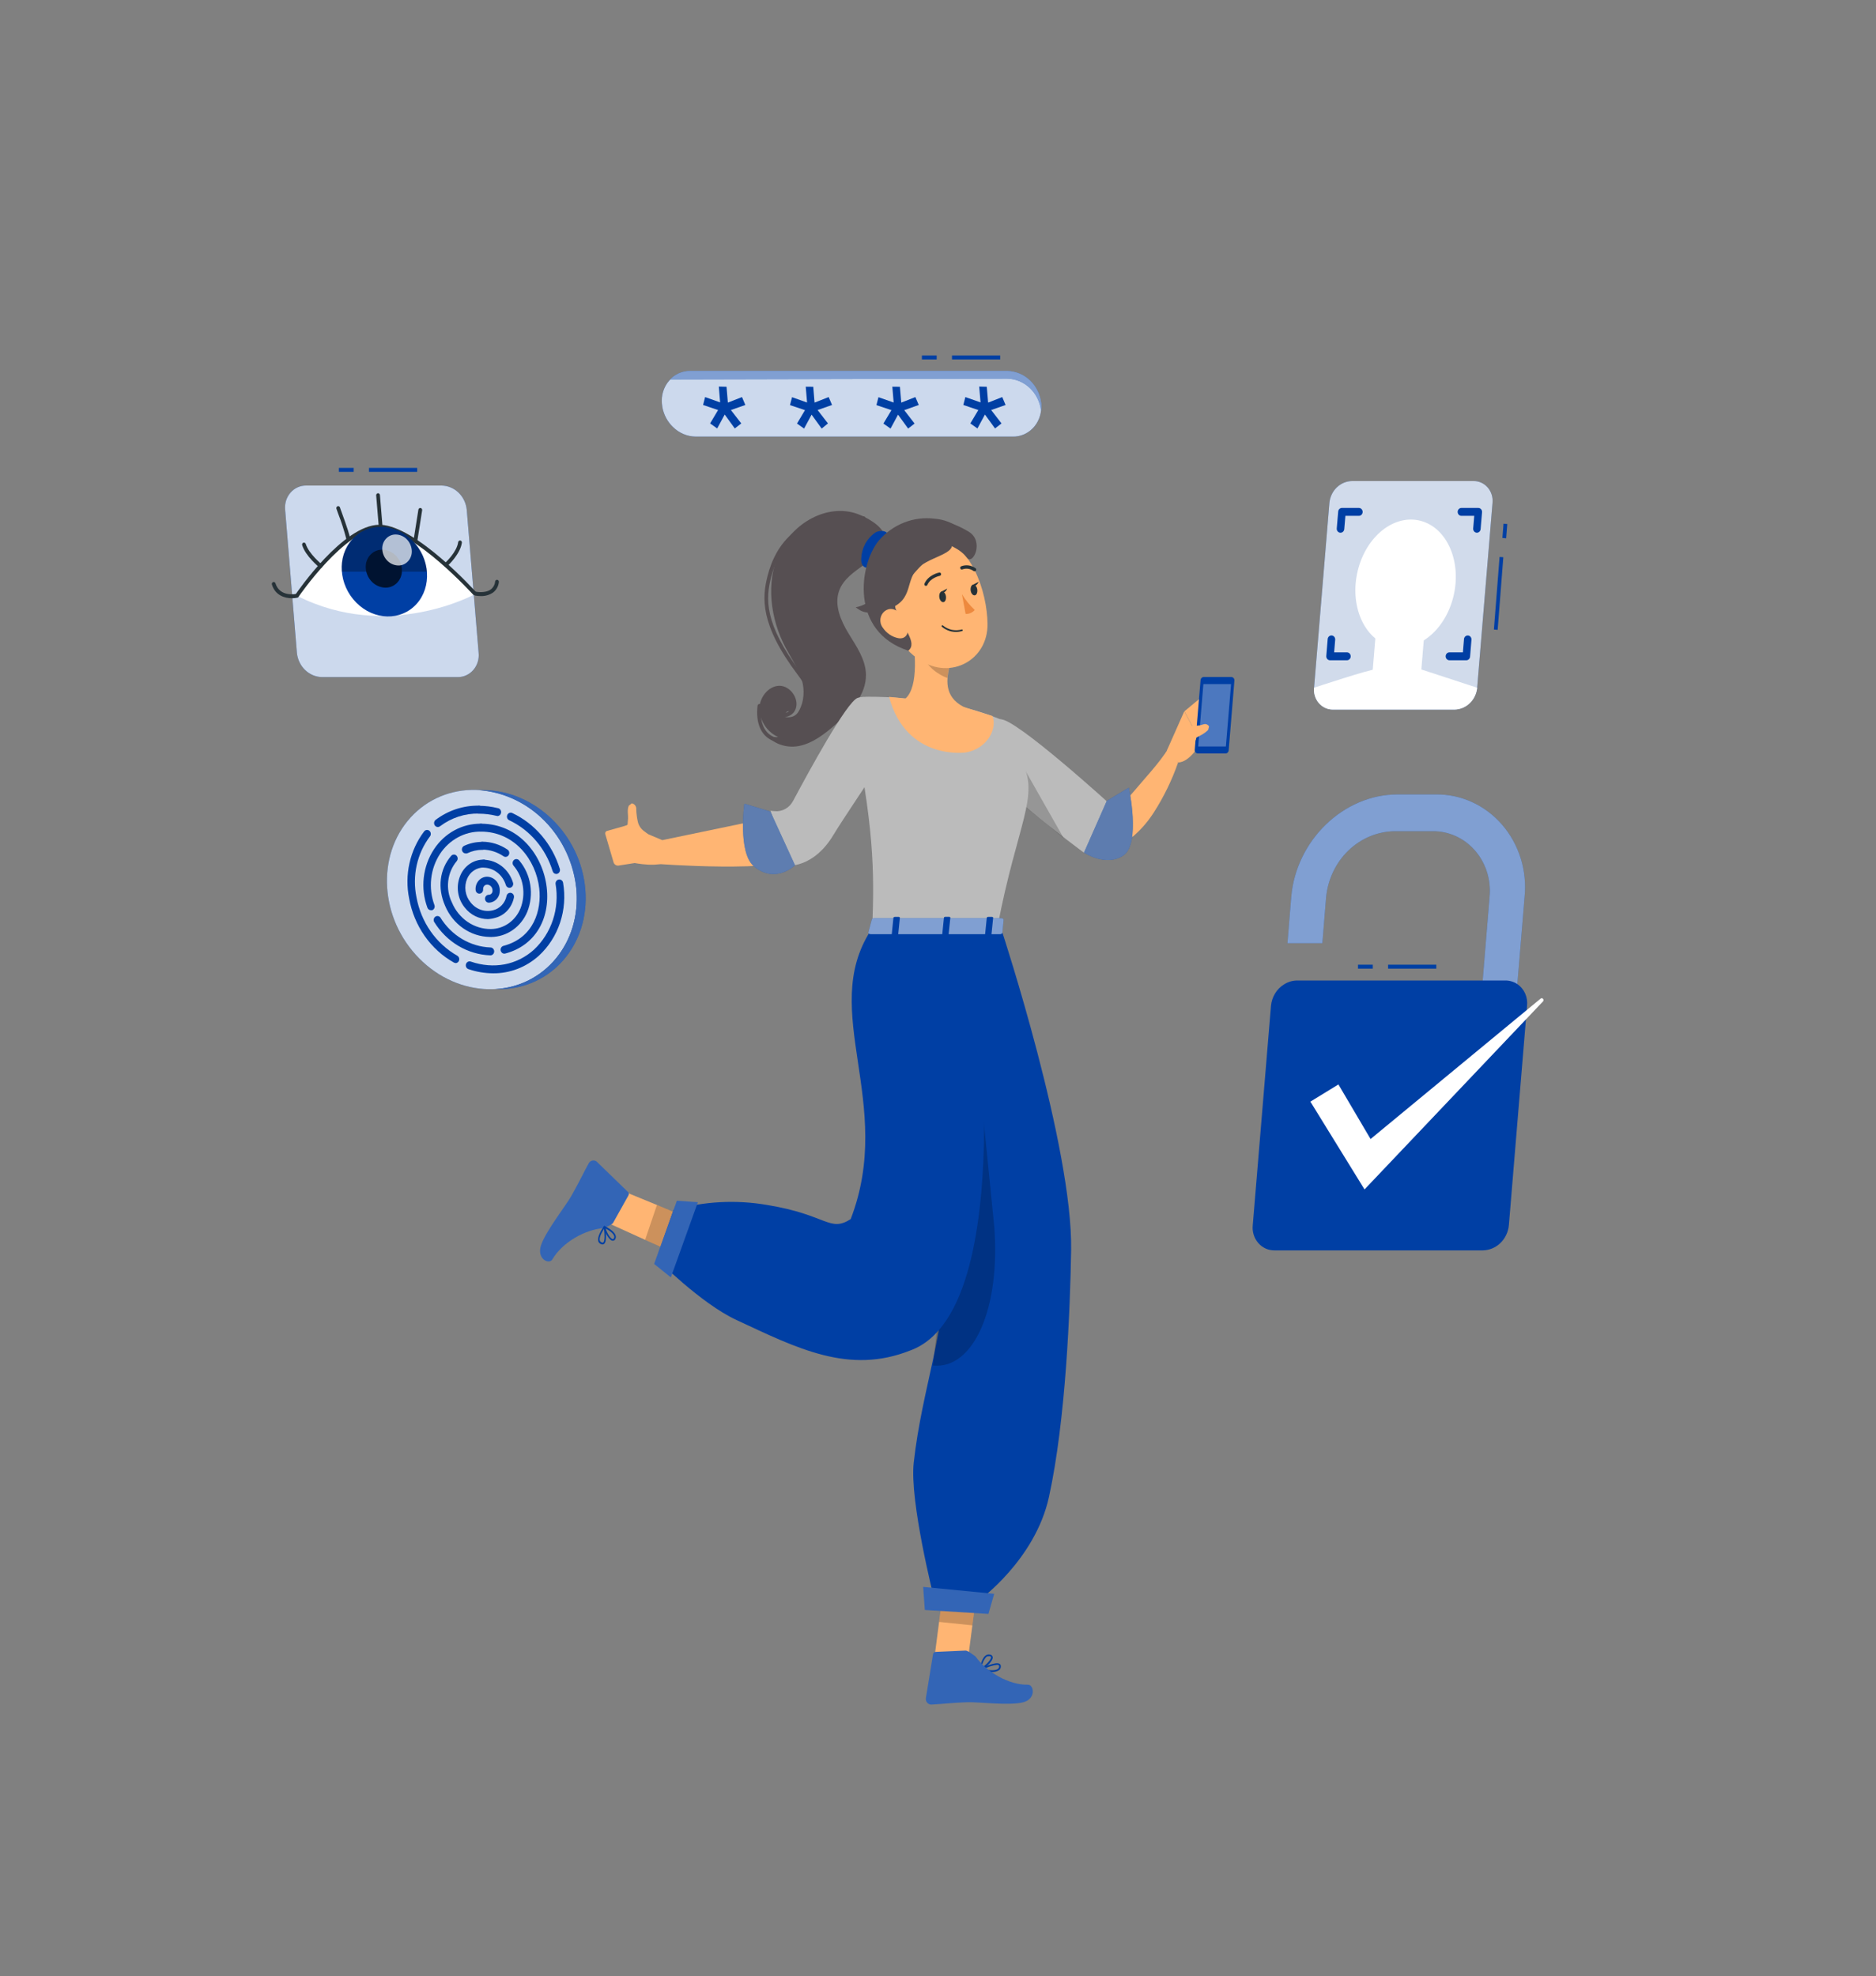 <svg width="300" height="316" viewBox="0 0 300 316" fill="none" xmlns="http://www.w3.org/2000/svg">
    <rect x="0" y="0" width="300" height="316" fill="#808080" stroke="none"/>
    <path d="M88.482 153.75C94.014 147.664 93.387 137.576 87.082 131.218C80.777 124.86 71.181 124.641 65.65 130.727C60.118 136.814 60.745 146.902 67.05 153.26C73.355 159.617 82.951 159.837 88.482 153.75Z" fill="#003FA4"/>
    <g opacity="0.8">
        <path d="M88.482 153.75C94.014 147.664 93.387 137.576 87.082 131.218C80.777 124.86 71.181 124.641 65.65 130.727C60.118 136.814 60.745 146.902 67.05 153.26C73.355 159.617 82.951 159.837 88.482 153.75Z" fill="white"/>
    </g>
    <path d="M70.014 132.24C69.888 132.24 69.765 132.198 69.663 132.12C69.561 132.043 69.485 131.933 69.445 131.808C69.405 131.682 69.404 131.546 69.441 131.419C69.479 131.293 69.553 131.182 69.654 131.102C71.674 129.575 74.11 128.777 76.596 128.827C76.755 128.827 76.908 128.894 77.02 129.012C77.133 129.131 77.196 129.291 77.196 129.459C77.196 129.627 77.133 129.787 77.02 129.906C76.908 130.024 76.755 130.091 76.596 130.091C74.369 130.039 72.186 130.749 70.374 132.113C70.27 132.195 70.144 132.24 70.014 132.24Z" fill="#003FA4"/>
    <path d="M72.852 153.98C72.754 153.98 72.657 153.954 72.57 153.905C70.731 152.869 69.136 151.413 67.9 149.644C66.665 147.874 65.821 145.836 65.43 143.679C65.049 141.813 65.067 139.88 65.482 138.022C65.897 136.164 66.699 134.426 67.83 132.935C67.932 132.806 68.078 132.725 68.237 132.709C68.396 132.694 68.554 132.745 68.676 132.853C68.799 132.96 68.876 133.114 68.89 133.281C68.905 133.448 68.856 133.615 68.754 133.744C67.732 135.094 67.009 136.667 66.636 138.348C66.263 140.029 66.251 141.777 66.6 143.464C66.96 145.436 67.732 147.299 68.861 148.917C69.991 150.535 71.448 151.868 73.128 152.818C73.246 152.884 73.338 152.99 73.392 153.119C73.446 153.247 73.458 153.391 73.425 153.527C73.393 153.663 73.319 153.784 73.214 153.871C73.109 153.958 72.98 154.005 72.846 154.006L72.852 153.98Z" fill="#003FA4"/>
    <path d="M78.858 155.63C77.515 155.624 76.181 155.398 74.904 154.96C74.829 154.934 74.759 154.893 74.699 154.839C74.639 154.785 74.59 154.719 74.553 154.645C74.518 154.57 74.496 154.489 74.49 154.406C74.483 154.323 74.493 154.24 74.517 154.161C74.542 154.081 74.581 154.008 74.632 153.944C74.683 153.881 74.746 153.829 74.817 153.791C74.887 153.753 74.964 153.73 75.043 153.724C75.122 153.717 75.201 153.727 75.276 153.753C78.966 155.017 82.65 154.309 85.38 151.857C86.765 150.569 87.812 148.928 88.419 147.09C89.027 145.252 89.174 143.281 88.848 141.366C88.823 141.198 88.862 141.027 88.956 140.889C89.051 140.752 89.193 140.659 89.352 140.633C89.511 140.606 89.674 140.647 89.805 140.746C89.935 140.846 90.023 140.996 90.048 141.163C90.412 143.292 90.247 145.483 89.569 147.524C88.891 149.565 87.722 151.386 86.178 152.811C84.144 154.655 81.542 155.657 78.858 155.63Z" fill="#003FA4"/>
    <path d="M88.95 139.748C88.823 139.747 88.699 139.704 88.597 139.624C88.494 139.545 88.418 139.433 88.38 139.305C87.828 137.511 86.925 135.858 85.728 134.455C84.531 133.051 83.067 131.928 81.432 131.159C81.286 131.092 81.171 130.966 81.112 130.81C81.054 130.653 81.057 130.479 81.12 130.325C81.184 130.17 81.303 130.049 81.452 129.987C81.6 129.926 81.766 129.929 81.912 129.996C83.703 130.839 85.306 132.069 86.616 133.607C87.927 135.144 88.916 136.954 89.52 138.92C89.569 139.079 89.557 139.252 89.485 139.402C89.413 139.551 89.287 139.664 89.136 139.716C89.076 139.735 89.013 139.746 88.95 139.748Z" fill="#003FA4"/>
    <path d="M79.494 130.445C79.448 130.451 79.402 130.451 79.356 130.445C78.453 130.223 77.529 130.111 76.602 130.11C76.443 130.11 76.29 130.043 76.178 129.925C76.065 129.806 76.002 129.645 76.002 129.478C76.002 129.31 76.065 129.149 76.178 129.031C76.29 128.912 76.443 128.846 76.602 128.846C77.612 128.849 78.619 128.974 79.602 129.219C79.761 129.238 79.906 129.323 80.006 129.455C80.106 129.587 80.151 129.756 80.133 129.923C80.115 130.091 80.034 130.244 79.908 130.349C79.783 130.454 79.623 130.502 79.464 130.483L79.494 130.445Z" fill="#003FA4"/>
    <path d="M68.91 145.543C68.787 145.544 68.668 145.505 68.567 145.431C68.466 145.358 68.389 145.253 68.346 145.132C67.784 143.603 67.586 141.952 67.77 140.323C67.954 138.695 68.514 137.139 69.402 135.791C70.241 134.515 71.365 133.475 72.675 132.763C73.984 132.051 75.44 131.689 76.914 131.709C77.073 131.709 77.226 131.775 77.338 131.894C77.451 132.012 77.514 132.173 77.514 132.341C77.514 132.508 77.451 132.669 77.338 132.788C77.226 132.906 77.073 132.973 76.914 132.973C75.633 132.957 74.369 133.271 73.23 133.888C72.091 134.505 71.113 135.406 70.38 136.512C69.602 137.698 69.112 139.068 68.954 140.501C68.796 141.934 68.975 143.385 69.474 144.728C69.528 144.885 69.522 145.058 69.455 145.209C69.389 145.361 69.269 145.479 69.12 145.537C69.051 145.551 68.98 145.553 68.91 145.543Z" fill="#003FA4"/>
    <path d="M78.426 152.761C76.628 152.697 74.87 152.177 73.303 151.246C71.737 150.314 70.406 148.997 69.426 147.408C69.353 147.268 69.333 147.104 69.37 146.95C69.407 146.795 69.497 146.661 69.624 146.574C69.751 146.487 69.904 146.453 70.053 146.48C70.202 146.507 70.336 146.592 70.428 146.719C71.299 148.133 72.481 149.305 73.873 150.137C75.265 150.968 76.827 151.435 78.426 151.497C78.585 151.497 78.738 151.563 78.85 151.682C78.963 151.8 79.026 151.961 79.026 152.129C79.026 152.296 78.963 152.457 78.85 152.575C78.738 152.694 78.585 152.761 78.426 152.761Z" fill="#003FA4"/>
    <path d="M80.67 152.489C80.533 152.493 80.398 152.448 80.289 152.361C80.18 152.273 80.103 152.149 80.07 152.009C80.032 151.846 80.057 151.674 80.139 151.531C80.221 151.388 80.354 151.284 80.508 151.244C85.374 149.98 86.634 145.487 86.232 142.036C85.71 137.536 82.338 132.979 76.896 132.973C76.737 132.973 76.584 132.906 76.472 132.788C76.359 132.669 76.296 132.509 76.296 132.341C76.296 132.173 76.359 132.013 76.472 131.894C76.584 131.776 76.737 131.709 76.896 131.709C83.034 131.709 86.838 136.828 87.426 141.884C88.026 147.098 85.428 151.257 80.796 152.47C80.755 152.481 80.712 152.488 80.67 152.489Z" fill="#003FA4"/>
    <path d="M74.46 136.461C74.346 136.46 74.235 136.425 74.14 136.36C74.044 136.296 73.968 136.203 73.92 136.095C73.853 135.943 73.845 135.769 73.899 135.612C73.953 135.454 74.064 135.325 74.208 135.254C75.128 134.826 76.124 134.61 77.13 134.622C77.289 134.622 77.442 134.689 77.554 134.807C77.667 134.926 77.73 135.086 77.73 135.254C77.73 135.422 77.667 135.582 77.554 135.701C77.442 135.819 77.289 135.886 77.13 135.886C76.302 135.887 75.484 136.074 74.73 136.436C74.643 136.466 74.551 136.475 74.46 136.461Z" fill="#003FA4"/>
    <path d="M78.318 149.816C76.798 149.79 75.317 149.306 74.051 148.421C72.784 147.536 71.785 146.288 71.172 144.823C69.93 141.973 70.296 138.996 72.15 136.847C72.257 136.724 72.407 136.651 72.565 136.644C72.724 136.637 72.879 136.696 72.996 136.809C73.112 136.923 73.182 137.08 73.189 137.247C73.195 137.414 73.139 137.577 73.032 137.7C72.286 138.589 71.814 139.694 71.677 140.871C71.54 142.047 71.744 143.24 72.264 144.292C72.794 145.569 73.669 146.653 74.779 147.41C75.89 148.168 77.187 148.565 78.51 148.552C79.511 148.544 80.488 148.232 81.324 147.652C82.159 147.072 82.818 146.25 83.22 145.284C83.672 144.145 83.808 142.895 83.612 141.678C83.417 140.461 82.898 139.327 82.116 138.408C82.065 138.345 82.026 138.272 82.001 138.193C81.977 138.114 81.968 138.031 81.974 137.948C81.98 137.865 82.001 137.785 82.037 137.711C82.073 137.637 82.122 137.571 82.182 137.517C82.242 137.463 82.311 137.422 82.386 137.396C82.461 137.371 82.54 137.361 82.618 137.367C82.697 137.374 82.774 137.396 82.844 137.434C82.914 137.472 82.977 137.523 83.028 137.587C83.959 138.687 84.575 140.043 84.803 141.498C85.032 142.952 84.863 144.445 84.318 145.803C83.826 146.987 83.019 147.996 81.995 148.709C80.971 149.423 79.773 149.809 78.546 149.822L78.318 149.816Z" fill="#003FA4"/>
    <path d="M80.844 137.018C80.731 137.018 80.62 136.983 80.526 136.917C79.513 136.23 78.335 135.861 77.13 135.855C76.971 135.855 76.818 135.788 76.706 135.67C76.593 135.551 76.53 135.39 76.53 135.223C76.53 135.055 76.593 134.894 76.706 134.776C76.818 134.657 76.971 134.591 77.13 134.591C78.563 134.596 79.964 135.035 81.168 135.855C81.276 135.929 81.359 136.038 81.405 136.165C81.45 136.293 81.454 136.433 81.418 136.564C81.382 136.694 81.306 136.809 81.203 136.891C81.099 136.973 80.973 137.017 80.844 137.018Z" fill="#003FA4"/>
    <path d="M78 146.965C77.299 146.96 76.608 146.794 75.974 146.477C75.341 146.16 74.781 145.701 74.334 145.132C73.757 144.437 73.383 143.582 73.255 142.669C73.128 141.755 73.252 140.822 73.614 139.982C73.937 139.218 74.466 138.572 75.135 138.123C75.804 137.673 76.583 137.441 77.376 137.454C77.535 137.454 77.688 137.52 77.8 137.639C77.913 137.757 77.976 137.918 77.976 138.086C77.976 138.253 77.913 138.414 77.8 138.533C77.688 138.651 77.535 138.718 77.376 138.718C76.815 138.707 76.263 138.869 75.789 139.185C75.314 139.5 74.938 139.955 74.706 140.494C74.442 141.114 74.353 141.802 74.45 142.474C74.547 143.146 74.826 143.775 75.252 144.286C75.677 144.834 76.241 145.244 76.878 145.467C77.516 145.691 78.2 145.72 78.852 145.55C79.383 145.424 79.868 145.14 80.25 144.732C80.632 144.324 80.894 143.81 81.006 143.249C81.041 143.086 81.135 142.944 81.269 142.854C81.403 142.763 81.565 142.733 81.72 142.769C81.797 142.786 81.871 142.819 81.936 142.866C82.001 142.914 82.057 142.974 82.1 143.044C82.142 143.114 82.172 143.192 82.186 143.274C82.2 143.355 82.199 143.439 82.182 143.521C82.023 144.312 81.653 145.038 81.115 145.615C80.577 146.192 79.894 146.594 79.146 146.776C78.773 146.887 78.388 146.95 78 146.965Z" fill="#003FA4"/>
    <path d="M81.492 141.96C81.36 141.966 81.229 141.926 81.121 141.846C81.012 141.766 80.932 141.651 80.892 141.517C80.653 140.726 80.185 140.032 79.553 139.534C78.922 139.035 78.159 138.757 77.37 138.737C77.211 138.737 77.058 138.67 76.946 138.552C76.833 138.433 76.77 138.272 76.77 138.105C76.77 137.937 76.833 137.776 76.946 137.658C77.058 137.539 77.211 137.473 77.37 137.473C78.413 137.497 79.423 137.863 80.26 138.52C81.096 139.177 81.718 140.092 82.038 141.138C82.062 141.218 82.071 141.301 82.065 141.384C82.058 141.467 82.036 141.548 82 141.622C81.964 141.696 81.914 141.762 81.854 141.815C81.793 141.869 81.723 141.909 81.648 141.935C81.597 141.95 81.545 141.959 81.492 141.96Z" fill="#003FA4"/>
    <path d="M78.162 144.336C78.003 144.336 77.85 144.27 77.738 144.151C77.625 144.033 77.562 143.872 77.562 143.704C77.562 143.537 77.625 143.376 77.738 143.257C77.85 143.139 78.003 143.072 78.162 143.072C78.244 143.072 78.325 143.055 78.4 143.021C78.475 142.987 78.543 142.937 78.6 142.874C78.656 142.811 78.699 142.737 78.727 142.656C78.755 142.575 78.767 142.489 78.762 142.402C78.765 142.279 78.745 142.157 78.703 142.042C78.661 141.927 78.597 141.822 78.516 141.734C78.436 141.645 78.339 141.574 78.231 141.525C78.124 141.476 78.009 141.45 77.892 141.448C77.804 141.451 77.717 141.471 77.637 141.509C77.557 141.547 77.484 141.602 77.424 141.669C77.362 141.746 77.316 141.834 77.287 141.93C77.258 142.025 77.248 142.126 77.256 142.225C77.261 142.308 77.25 142.392 77.224 142.47C77.198 142.549 77.158 142.621 77.106 142.683C77.053 142.746 76.99 142.796 76.919 142.833C76.848 142.869 76.771 142.89 76.692 142.895C76.613 142.9 76.534 142.889 76.46 142.862C76.385 142.835 76.316 142.792 76.257 142.737C76.198 142.682 76.15 142.615 76.115 142.54C76.081 142.465 76.061 142.384 76.056 142.301C76.035 142.036 76.065 141.769 76.145 141.517C76.225 141.264 76.354 141.032 76.522 140.834C76.691 140.635 76.896 140.475 77.125 140.364C77.355 140.252 77.603 140.191 77.856 140.184C78.131 140.185 78.402 140.243 78.656 140.355C78.909 140.468 79.138 140.632 79.331 140.838C79.523 141.044 79.675 141.289 79.777 141.557C79.879 141.826 79.93 142.113 79.926 142.402C79.931 142.655 79.888 142.905 79.799 143.14C79.711 143.374 79.579 143.588 79.412 143.768C79.244 143.948 79.044 144.091 78.823 144.188C78.602 144.286 78.365 144.336 78.126 144.336H78.162Z" fill="#003FA4"/>
    <path d="M93.6 142.231C94.332 151.035 88.146 158.17 79.8 158.17H79.152C87.108 157.741 92.886 150.776 92.178 142.25C91.769 138.077 89.972 134.191 87.106 131.278C84.239 128.366 80.486 126.616 76.512 126.337C76.722 126.337 76.938 126.337 77.154 126.337C85.524 126.299 92.892 133.434 93.6 142.231Z" fill="#003FA4"/>
    <g opacity="0.4">
        <path d="M93.6 142.231C94.332 151.035 88.146 158.17 79.8 158.17H79.152C87.108 157.741 92.886 150.776 92.178 142.25C91.769 138.077 89.972 134.191 87.106 131.278C84.239 128.366 80.486 126.616 76.512 126.337C76.722 126.337 76.938 126.337 77.154 126.337C85.524 126.299 92.892 133.434 93.6 142.231Z" fill="#809FD2"/>
    </g>
    <path d="M105.852 64.553C105.867 64.742 105.891 64.929 105.924 65.115C106.151 66.333 106.744 67.441 107.616 68.275C108.605 69.25 109.904 69.798 111.258 69.811H161.952C162.544 69.824 163.132 69.712 163.683 69.483C164.233 69.254 164.735 68.912 165.159 68.477C165.582 68.041 165.92 67.522 166.151 66.948C166.382 66.374 166.503 65.758 166.506 65.134C166.515 64.947 166.515 64.759 166.506 64.572C166.365 63.157 165.738 61.845 164.744 60.881C163.75 59.918 162.457 59.37 161.106 59.339H110.4C109.765 59.325 109.133 59.454 108.549 59.718C107.964 59.981 107.439 60.372 107.009 60.865C106.579 61.358 106.253 61.942 106.054 62.578C105.854 63.214 105.786 63.887 105.852 64.553Z" fill="#003FA4"/>
    <path opacity="0.8" d="M105.852 64.553C105.867 64.742 105.891 64.929 105.924 65.115C106.151 66.333 106.744 67.441 107.616 68.275C108.605 69.25 109.904 69.798 111.258 69.811H161.952C162.544 69.824 163.132 69.712 163.683 69.483C164.233 69.254 164.735 68.912 165.159 68.477C165.582 68.041 165.92 67.522 166.151 66.948C166.382 66.374 166.503 65.758 166.506 65.134C166.515 64.947 166.515 64.759 166.506 64.572C166.365 63.157 165.738 61.845 164.744 60.881C163.75 59.918 162.457 59.37 161.106 59.339H110.4C109.765 59.325 109.133 59.454 108.549 59.718C107.964 59.981 107.439 60.372 107.009 60.865C106.579 61.358 106.253 61.942 106.054 62.578C105.854 63.214 105.786 63.887 105.852 64.553Z" fill="white"/>
    <path d="M166.506 65.096C166.507 65.266 166.495 65.435 166.47 65.602C166.292 64.219 165.649 62.949 164.658 62.022C163.668 61.094 162.395 60.571 161.07 60.546L107.172 60.672C107.6 60.234 108.105 59.89 108.659 59.658C109.212 59.426 109.804 59.311 110.4 59.32H161.094C162.445 59.35 163.738 59.899 164.733 60.862C165.727 61.826 166.353 63.138 166.494 64.553C166.507 64.734 166.511 64.915 166.506 65.096Z" fill="#003FA4"/>
    <path opacity="0.5" d="M166.506 65.096C166.507 65.266 166.495 65.435 166.47 65.602C166.292 64.219 165.649 62.949 164.658 62.022C163.668 61.094 162.395 60.571 161.07 60.546L107.172 60.672C107.6 60.234 108.105 59.89 108.659 59.658C109.212 59.426 109.804 59.311 110.4 59.32H161.094C162.445 59.35 163.738 59.899 164.733 60.862C165.727 61.826 166.353 63.138 166.494 64.553C166.507 64.734 166.511 64.915 166.506 65.096Z" fill="white"/>
    <path d="M157.8 61.847L158.016 64.376L160.272 63.491L160.806 64.755L158.502 65.564L160.158 67.706L159.12 68.509L157.506 66.284L156.306 68.509L155.172 67.706L156.45 65.564L154.05 64.755L154.374 63.491L156.804 64.344L156.588 61.816L157.8 61.847Z" fill="#003FA4"/>
    <path d="M143.91 61.848L144.126 64.376L146.382 63.491L146.922 64.755L144.6 65.583L146.256 67.725L145.224 68.528L143.61 66.303L142.41 68.528L141.27 67.725L142.554 65.583L140.154 64.774L140.478 63.51L142.908 64.363L142.698 61.835L143.91 61.848Z" fill="#003FA4"/>
    <path d="M130.05 61.848L130.26 64.376L132.516 63.491L133.056 64.755L130.746 65.564L132.402 67.706L131.4 68.528L129.786 66.303L128.586 68.528L127.452 67.725L128.73 65.583L126.33 64.774L126.66 63.51L129.06 64.363L128.85 61.835L130.05 61.848Z" fill="#003FA4"/>
    <path d="M116.184 61.847L116.394 64.376L118.656 63.491L119.19 64.755L116.88 65.564L118.542 67.706L117.504 68.509L115.89 66.284L114.69 68.509L113.556 67.706L114.834 65.564L112.434 64.755L112.758 63.491L115.158 64.344L114.948 61.816L116.184 61.847Z" fill="#003FA4"/>
    <path d="M149.79 56.842H147.426V57.474H149.79V56.842Z" fill="#003FA4"/>
    <path d="M159.948 56.842H152.238V57.474H159.948V56.842Z" fill="#003FA4"/>
    <path opacity="0.8" d="M238.674 80.416L236.22 109.968C236.125 110.911 235.707 111.786 235.045 112.428C234.382 113.07 233.52 113.436 232.62 113.457H213.138C212.716 113.459 212.299 113.368 211.913 113.189C211.527 113.01 211.181 112.748 210.898 112.418C210.615 112.089 210.401 111.701 210.27 111.279C210.139 110.856 210.094 110.41 210.138 109.968L212.592 80.41C212.683 79.465 213.099 78.588 213.763 77.945C214.426 77.302 215.29 76.938 216.192 76.921H235.674C236.096 76.918 236.514 77.01 236.9 77.189C237.287 77.368 237.633 77.632 237.916 77.962C238.199 78.291 238.413 78.681 238.544 79.103C238.674 79.526 238.719 79.974 238.674 80.416Z" fill="#003FA4"/>
    <path opacity="0.8" d="M238.674 80.416L236.22 109.968C236.125 110.911 235.707 111.786 235.045 112.428C234.382 113.07 233.52 113.436 232.62 113.457H213.138C212.716 113.459 212.299 113.368 211.913 113.189C211.527 113.01 211.181 112.748 210.898 112.418C210.615 112.089 210.401 111.701 210.27 111.279C210.139 110.856 210.094 110.41 210.138 109.968L212.592 80.41C212.683 79.465 213.099 78.588 213.763 77.945C214.426 77.302 215.29 76.938 216.192 76.921H235.674C236.096 76.918 236.514 77.01 236.9 77.189C237.287 77.368 237.633 77.632 237.916 77.962C238.199 78.291 238.413 78.681 238.544 79.103C238.674 79.526 238.719 79.974 238.674 80.416Z" fill="white"/>
    <path d="M214.368 85.181H214.314C214.155 85.167 214.009 85.087 213.907 84.959C213.804 84.831 213.754 84.666 213.768 84.499L213.996 81.794C214.009 81.636 214.078 81.49 214.189 81.383C214.301 81.277 214.446 81.218 214.596 81.219H217.308C217.467 81.219 217.619 81.285 217.732 81.404C217.845 81.522 217.908 81.683 217.908 81.851C217.908 82.018 217.845 82.179 217.732 82.298C217.619 82.416 217.467 82.483 217.308 82.483H215.148L214.968 84.606C214.954 84.764 214.885 84.91 214.774 85.017C214.663 85.123 214.518 85.182 214.368 85.181Z" fill="#003FA4"/>
    <path d="M236.184 85.181H236.13C235.971 85.167 235.825 85.087 235.723 84.959C235.62 84.831 235.57 84.666 235.584 84.499L235.752 82.483H233.7C233.54 82.483 233.388 82.416 233.275 82.298C233.163 82.179 233.1 82.018 233.1 81.851C233.1 81.683 233.163 81.522 233.275 81.404C233.388 81.285 233.54 81.219 233.7 81.219H236.4C236.483 81.218 236.566 81.236 236.642 81.272C236.719 81.307 236.788 81.359 236.844 81.424C236.901 81.488 236.944 81.565 236.97 81.648C236.997 81.732 237.007 81.82 237 81.908L236.772 84.606C236.758 84.762 236.691 84.906 236.582 85.013C236.474 85.119 236.332 85.179 236.184 85.181Z" fill="#003FA4"/>
    <path d="M215.4 105.576H212.688C212.606 105.576 212.524 105.558 212.449 105.523C212.374 105.488 212.306 105.437 212.25 105.374C212.194 105.309 212.151 105.233 212.124 105.151C212.097 105.068 212.087 104.981 212.094 104.893L212.316 102.188C212.329 102.021 212.406 101.866 212.528 101.757C212.65 101.649 212.808 101.596 212.967 101.61C213.126 101.624 213.273 101.705 213.376 101.833C213.479 101.962 213.529 102.128 213.516 102.296L213.348 104.312H215.4C215.559 104.312 215.712 104.379 215.824 104.497C215.937 104.616 216 104.776 216 104.944C216 105.112 215.937 105.272 215.824 105.391C215.712 105.509 215.559 105.576 215.4 105.576Z" fill="#003FA4"/>
    <path d="M234.486 105.576H231.78C231.621 105.576 231.468 105.509 231.355 105.391C231.243 105.272 231.18 105.111 231.18 104.944C231.18 104.776 231.243 104.615 231.355 104.497C231.468 104.378 231.621 104.312 231.78 104.312H233.94L234.114 102.188C234.127 102.021 234.203 101.867 234.325 101.76C234.446 101.652 234.603 101.599 234.762 101.613C234.92 101.628 235.066 101.708 235.169 101.835C235.271 101.963 235.321 102.129 235.308 102.296L235.086 105.001C235.072 105.158 235.003 105.305 234.892 105.411C234.781 105.518 234.636 105.576 234.486 105.576Z" fill="#003FA4"/>
    <path d="M232.421 95.386C233.775 89.853 231.45 84.438 227.227 83.291C223.005 82.144 218.483 85.7 217.129 91.232C215.774 96.765 218.099 102.18 222.322 103.327C226.545 104.474 231.066 100.919 232.421 95.386Z" fill="white"/>
    <path d="M227.13 109.039H219.36L220.038 100.855H227.808L227.13 109.039Z" fill="white"/>
    <path d="M236.22 109.968C236.125 110.912 235.707 111.786 235.045 112.428C234.382 113.07 233.52 113.436 232.62 113.457H213.138C212.716 113.459 212.299 113.368 211.913 113.189C211.527 113.01 211.181 112.748 210.898 112.419C210.615 112.089 210.401 111.701 210.27 111.279C210.139 110.857 210.094 110.41 210.138 109.968C210.138 109.968 219.09 106.985 220.194 106.985H227.112L236.22 109.968Z" fill="white"/>
    <path d="M239.805 89.053L238.897 100.661L239.495 100.713L240.403 89.105L239.805 89.053Z" fill="#003FA4"/>
    <path d="M240.437 83.74L240.258 86.02L240.856 86.072L241.035 83.792L240.437 83.74Z" fill="#003FA4"/>
    <path d="M219.528 154.252H217.164V154.884H219.528V154.252Z" fill="#003FA4"/>
    <path d="M229.686 154.252H221.976V154.884H229.686V154.252Z" fill="#003FA4"/>
    <path d="M243.798 143.464L242.304 161.476C242.227 162.272 241.875 163.01 241.316 163.552C240.756 164.093 240.028 164.4 239.268 164.415C238.911 164.421 238.556 164.348 238.228 164.199C237.899 164.05 237.605 163.829 237.364 163.551C237.122 163.273 236.94 162.945 236.829 162.587C236.718 162.229 236.68 161.85 236.718 161.476L238.2 143.464C238.338 142.12 238.203 140.761 237.805 139.477C237.406 138.193 236.753 137.012 235.888 136.014C235.023 135.016 233.967 134.223 232.789 133.688C231.611 133.153 230.339 132.887 229.056 132.909H222.96C220.234 132.964 217.62 134.067 215.613 136.011C213.606 137.956 212.344 140.607 212.064 143.464L211.464 150.82H205.884L206.484 143.464C207.234 134.401 214.848 127.032 223.446 127.032H229.566C231.563 126.997 233.544 127.41 235.378 128.244C237.211 129.077 238.856 130.312 240.202 131.866C241.548 133.42 242.564 135.258 243.185 137.257C243.805 139.257 244.014 141.373 243.798 143.464Z" fill="#003FA4"/>
    <g opacity="0.5">
        <path d="M243.798 143.464L242.304 161.476C242.227 162.272 241.875 163.01 241.316 163.552C240.756 164.093 240.028 164.4 239.268 164.415C238.911 164.421 238.556 164.348 238.228 164.199C237.899 164.05 237.605 163.829 237.364 163.551C237.122 163.273 236.94 162.945 236.829 162.587C236.718 162.229 236.68 161.85 236.718 161.476L238.2 143.464C238.338 142.12 238.203 140.761 237.805 139.477C237.406 138.193 236.753 137.012 235.888 136.014C235.023 135.016 233.967 134.223 232.789 133.688C231.611 133.153 230.339 132.887 229.056 132.909H222.96C220.234 132.964 217.62 134.067 215.613 136.011C213.606 137.956 212.344 140.607 212.064 143.464L211.464 150.82H205.884L206.484 143.464C207.234 134.401 214.848 127.032 223.446 127.032H229.566C231.563 126.997 233.544 127.41 235.378 128.244C237.211 129.077 238.856 130.312 240.202 131.866C241.548 133.42 242.564 135.258 243.185 137.257C243.805 139.257 244.014 141.373 243.798 143.464Z" fill="white"/>
    </g>
    <path d="M244.2 160.818L241.29 195.92C241.185 197.008 240.704 198.018 239.938 198.757C239.173 199.497 238.177 199.915 237.138 199.933H203.814C203.326 199.942 202.842 199.842 202.393 199.639C201.945 199.435 201.543 199.134 201.213 198.754C200.884 198.375 200.636 197.925 200.484 197.437C200.332 196.948 200.281 196.431 200.334 195.92L203.25 160.818C203.317 160.118 203.54 159.445 203.901 158.853C204.262 158.261 204.75 157.767 205.326 157.412C205.952 157.008 206.669 156.79 207.402 156.78H240.72C241.401 156.776 242.069 156.975 242.646 157.355C243.185 157.723 243.616 158.242 243.891 158.854C244.165 159.466 244.272 160.146 244.2 160.818Z" fill="#003FA4"/>
    <path d="M209.55 176.151L218.208 190.188L246.762 160.111C246.806 160.055 246.83 159.985 246.829 159.912C246.828 159.839 246.802 159.77 246.757 159.715C246.711 159.661 246.648 159.626 246.58 159.616C246.511 159.606 246.442 159.623 246.384 159.662L219.174 182.13L214.032 173.402L209.55 176.151Z" fill="white"/>
    <path d="M73.2 108.267H51.492C50.487 108.248 49.525 107.842 48.785 107.126C48.045 106.41 47.58 105.433 47.478 104.381L45.6 81.528C45.548 81.033 45.596 80.532 45.743 80.058C45.889 79.585 46.129 79.15 46.448 78.782C46.766 78.414 47.156 78.122 47.59 77.925C48.024 77.728 48.493 77.631 48.966 77.641H70.65C71.65 77.665 72.608 78.073 73.343 78.789C74.078 79.505 74.539 80.479 74.64 81.528L76.536 104.368C76.59 104.861 76.543 105.361 76.399 105.834C76.256 106.306 76.018 106.741 75.703 107.11C75.387 107.479 75.001 107.773 74.57 107.972C74.138 108.172 73.671 108.272 73.2 108.267Z" fill="#003FA4"/>
    <path opacity="0.8" d="M73.2 108.267H51.492C50.487 108.248 49.525 107.842 48.785 107.126C48.045 106.41 47.58 105.433 47.478 104.381L45.6 81.528C45.548 81.033 45.596 80.532 45.743 80.058C45.889 79.585 46.129 79.15 46.448 78.782C46.766 78.414 47.156 78.122 47.59 77.925C48.024 77.728 48.493 77.631 48.966 77.641H70.65C71.65 77.665 72.608 78.073 73.343 78.789C74.078 79.505 74.539 80.479 74.64 81.528L76.536 104.368C76.59 104.861 76.543 105.361 76.399 105.834C76.256 106.306 76.018 106.741 75.703 107.11C75.387 107.479 75.001 107.773 74.57 107.972C74.138 108.172 73.671 108.272 73.2 108.267Z" fill="white"/>
    <path d="M47.49 95.261C47.49 95.261 55.2 83.954 60.876 84.245C66.552 84.536 75.984 94.989 75.984 94.989C75.984 94.989 62.082 102.681 47.49 95.261Z" fill="white"/>
    <path d="M47.736 95.432L47.25 95.065C47.562 94.604 54.912 83.911 60.66 83.911H60.894C66.63 84.201 75.81 94.326 76.2 94.756L75.768 95.192C75.672 95.091 66.36 84.821 60.864 84.543H60.66C55.2 84.555 47.808 95.337 47.736 95.432Z" fill="#263238"/>
    <path d="M46.692 95.659C45.528 95.659 44.016 95.204 43.482 93.472C43.457 93.393 43.464 93.306 43.5 93.232C43.536 93.157 43.599 93.1 43.674 93.074C43.711 93.061 43.751 93.055 43.791 93.058C43.83 93.061 43.869 93.072 43.904 93.091C43.939 93.11 43.971 93.136 43.996 93.168C44.021 93.2 44.041 93.237 44.052 93.277C44.742 95.514 47.322 94.977 47.43 94.951C47.508 94.936 47.588 94.954 47.654 94.999C47.72 95.046 47.767 95.117 47.784 95.198C47.792 95.239 47.792 95.281 47.785 95.321C47.777 95.362 47.762 95.401 47.74 95.435C47.719 95.47 47.691 95.5 47.658 95.523C47.625 95.546 47.589 95.562 47.55 95.571C47.267 95.63 46.98 95.659 46.692 95.659Z" fill="#263238"/>
    <path d="M51.27 90.805C51.203 90.807 51.137 90.784 51.084 90.742C50.994 90.666 48.864 88.935 48.324 87.171C48.299 87.092 48.306 87.005 48.342 86.93C48.378 86.856 48.44 86.799 48.516 86.773C48.591 86.749 48.673 86.757 48.743 86.794C48.814 86.832 48.868 86.897 48.894 86.975C49.38 88.549 51.426 90.224 51.45 90.237C51.513 90.288 51.553 90.363 51.564 90.446C51.574 90.529 51.552 90.613 51.504 90.679C51.477 90.717 51.441 90.749 51.401 90.771C51.36 90.793 51.315 90.804 51.27 90.805Z" fill="#263238"/>
    <path d="M55.674 86.501C55.595 86.497 55.521 86.461 55.467 86.401C55.412 86.341 55.381 86.262 55.38 86.179C55.029 84.803 54.595 83.451 54.078 82.134C53.928 81.717 53.82 81.414 53.796 81.338C53.784 81.298 53.78 81.255 53.784 81.213C53.787 81.171 53.799 81.131 53.818 81.094C53.837 81.057 53.863 81.024 53.894 80.997C53.925 80.971 53.961 80.951 54 80.94C54.038 80.928 54.077 80.925 54.117 80.929C54.156 80.934 54.194 80.946 54.228 80.966C54.263 80.986 54.293 81.013 54.318 81.045C54.343 81.078 54.361 81.115 54.372 81.155C54.372 81.231 54.498 81.509 54.636 81.907C55.476 84.226 55.992 85.749 55.98 86.192C55.98 86.234 55.972 86.275 55.956 86.313C55.941 86.352 55.918 86.386 55.89 86.415C55.861 86.444 55.827 86.467 55.79 86.482C55.753 86.496 55.714 86.503 55.674 86.501Z" fill="#263238"/>
    <path d="M60.876 84.562C60.801 84.559 60.73 84.528 60.675 84.475C60.62 84.422 60.585 84.349 60.576 84.271L60.156 79.215C60.149 79.131 60.174 79.048 60.225 78.983C60.276 78.918 60.349 78.878 60.429 78.87C60.509 78.863 60.588 78.889 60.649 78.943C60.71 78.997 60.749 79.074 60.756 79.158L61.176 84.252C61.181 84.334 61.156 84.416 61.106 84.479C61.056 84.543 60.984 84.584 60.906 84.593L60.876 84.562Z" fill="#263238"/>
    <path d="M76.884 95.312C76.591 95.313 76.297 95.288 76.008 95.236C75.969 95.228 75.933 95.211 75.9 95.188C75.868 95.165 75.84 95.135 75.818 95.1C75.796 95.066 75.781 95.027 75.773 94.986C75.766 94.946 75.766 94.904 75.774 94.863C75.781 94.822 75.795 94.783 75.816 94.748C75.837 94.714 75.865 94.684 75.898 94.661C75.93 94.638 75.967 94.622 76.005 94.614C76.044 94.606 76.084 94.607 76.122 94.617C76.122 94.617 77.592 94.914 78.492 94.244C78.685 94.096 78.845 93.907 78.963 93.689C79.081 93.471 79.154 93.229 79.176 92.98C79.182 92.938 79.196 92.898 79.216 92.862C79.237 92.826 79.264 92.795 79.296 92.77C79.328 92.745 79.364 92.727 79.403 92.717C79.442 92.707 79.482 92.705 79.521 92.711C79.561 92.717 79.598 92.732 79.632 92.753C79.667 92.775 79.696 92.803 79.72 92.837C79.744 92.871 79.761 92.909 79.77 92.95C79.78 92.991 79.782 93.033 79.776 93.075C79.74 93.407 79.638 93.728 79.477 94.016C79.315 94.305 79.099 94.555 78.84 94.749C78.257 95.141 77.575 95.337 76.884 95.312Z" fill="#263238"/>
    <path d="M71.496 90.471C71.454 90.471 71.412 90.461 71.373 90.443C71.335 90.424 71.301 90.397 71.274 90.363C71.246 90.334 71.223 90.299 71.208 90.26C71.193 90.222 71.185 90.18 71.185 90.139C71.185 90.097 71.193 90.056 71.208 90.017C71.223 89.979 71.246 89.944 71.274 89.914C71.274 89.914 73.074 88.246 73.266 86.691C73.279 86.609 73.322 86.535 73.386 86.486C73.45 86.436 73.529 86.415 73.608 86.426C73.647 86.432 73.684 86.446 73.718 86.468C73.752 86.489 73.781 86.517 73.805 86.551C73.828 86.584 73.845 86.622 73.855 86.662C73.864 86.703 73.866 86.745 73.86 86.786C73.608 88.568 71.748 90.312 71.67 90.388C71.623 90.437 71.561 90.466 71.496 90.471Z" fill="#263238"/>
    <path d="M66.426 86.799H66.372C66.294 86.783 66.225 86.736 66.179 86.668C66.133 86.6 66.114 86.515 66.126 86.432C66.126 86.394 66.786 82.331 66.906 81.496C66.912 81.455 66.926 81.415 66.946 81.379C66.967 81.343 66.994 81.312 67.026 81.287C67.058 81.262 67.094 81.244 67.133 81.234C67.172 81.223 67.212 81.221 67.251 81.228C67.291 81.234 67.329 81.248 67.363 81.27C67.397 81.291 67.427 81.32 67.45 81.354C67.474 81.388 67.491 81.426 67.501 81.466C67.51 81.507 67.512 81.55 67.506 81.591C67.386 82.432 66.732 86.502 66.726 86.54C66.713 86.613 66.676 86.68 66.621 86.727C66.566 86.775 66.497 86.8 66.426 86.799Z" fill="#263238"/>
    <path d="M66.602 96.585C69.086 93.852 68.802 89.32 65.968 86.462C63.134 83.604 58.823 83.503 56.339 86.236C53.855 88.969 54.139 93.502 56.973 96.36C59.807 99.217 64.118 99.318 66.602 96.585Z" fill="#003FA4"/>
    <path opacity="0.3" d="M64.284 91.406C64.293 91.246 64.293 91.085 64.284 90.925C64.204 90.101 63.839 89.337 63.26 88.777C62.681 88.217 61.926 87.9 61.14 87.885C60.771 87.879 60.404 87.955 60.065 88.109C59.725 88.263 59.421 88.491 59.172 88.779C58.922 89.067 58.734 89.407 58.619 89.777C58.505 90.147 58.466 90.538 58.506 90.925C58.516 91.088 58.544 91.25 58.59 91.406H54.678C54.583 90.494 54.672 89.572 54.942 88.7C55.211 87.828 55.654 87.027 56.24 86.349C56.827 85.672 57.544 85.134 58.343 84.771C59.142 84.408 60.006 84.229 60.876 84.245C62.727 84.281 64.501 85.029 65.864 86.348C67.227 87.668 68.084 89.466 68.274 91.406H64.284Z" fill="black"/>
    <path opacity="0.7" d="M64.278 90.926C64.287 91.086 64.287 91.246 64.278 91.406C64.235 92.109 63.935 92.768 63.443 93.245C62.95 93.722 62.301 93.98 61.632 93.966C60.926 93.952 60.245 93.693 59.693 93.231C59.141 92.768 58.749 92.127 58.578 91.406C58.532 91.25 58.504 91.089 58.494 90.926C58.454 90.539 58.492 90.147 58.607 89.777C58.722 89.407 58.91 89.067 59.159 88.779C59.408 88.492 59.713 88.263 60.052 88.109C60.392 87.955 60.758 87.879 61.128 87.886C61.915 87.898 62.671 88.215 63.251 88.775C63.832 89.335 64.197 90.101 64.278 90.926Z" fill="black"/>
    <path opacity="0.7" d="M65.844 87.943C65.876 88.258 65.845 88.577 65.751 88.879C65.657 89.18 65.504 89.458 65.301 89.692C65.097 89.926 64.849 90.112 64.573 90.238C64.296 90.364 63.997 90.426 63.696 90.42C63.056 90.407 62.443 90.147 61.973 89.691C61.502 89.235 61.206 88.613 61.14 87.943C61.107 87.627 61.138 87.308 61.231 87.005C61.324 86.703 61.478 86.426 61.681 86.191C61.884 85.957 62.133 85.771 62.41 85.645C62.687 85.52 62.986 85.459 63.288 85.465C63.928 85.477 64.542 85.736 65.013 86.193C65.484 86.649 65.779 87.272 65.844 87.943Z" fill="white"/>
    <path d="M56.556 74.816H54.192V75.448H56.556V74.816Z" fill="#003FA4"/>
    <path d="M66.714 74.816H59.004V75.448H66.714V74.816Z" fill="#003FA4"/>
    <path d="M165.6 121.123L165.804 121.382L166.08 121.717C166.278 121.938 166.47 122.172 166.68 122.387C167.094 122.842 167.544 123.284 168 123.733C168.911 124.618 169.866 125.452 170.862 126.23C171.876 127.026 172.944 127.753 174.012 128.473C174.612 128.814 175.104 129.175 175.668 129.503L176.97 130.262C177.159 130.35 177.372 130.363 177.57 130.3C177.99 130.167 180.402 127.652 181.17 126.716C182.874 124.662 185.454 121.957 186.846 119.657L188.4 121.913C187.418 124.731 186.114 127.414 184.518 129.901C183.66 131.246 182.63 132.461 181.458 133.51C180.754 134.135 179.96 134.636 179.106 134.995C178.023 135.451 176.834 135.545 175.698 135.267C175.404 135.192 175.117 135.09 174.84 134.964L174.3 134.717L173.328 134.25C172.674 133.946 172.044 133.58 171.408 133.245C170.136 132.53 168.902 131.743 167.712 130.887C166.512 130.018 165.36 129.077 164.262 128.069C163.692 127.544 163.182 127.013 162.66 126.438C162.402 126.154 162.138 125.857 161.886 125.547L161.514 125.067C161.376 124.89 161.274 124.757 161.088 124.485L165.6 121.123Z" fill="#FFB573"/>
    <path d="M186.6 120.004L189.384 113.735L192.042 118.753C192.042 118.753 190.296 121.913 188.4 121.913L186.6 120.004Z" fill="#FFB573"/>
    <path d="M192.54 111.131L195.348 114.936L192.066 118.746L189.408 113.735L192.54 111.131Z" fill="#FFB573"/>
    <path d="M191.562 120.478H195.984C196.109 120.477 196.229 120.428 196.321 120.339C196.413 120.25 196.47 120.129 196.482 119.998L197.4 108.83C197.407 108.757 197.399 108.684 197.377 108.614C197.355 108.545 197.319 108.481 197.272 108.426C197.225 108.372 197.168 108.329 197.104 108.3C197.04 108.27 196.972 108.255 196.902 108.255H192.486C192.36 108.256 192.24 108.307 192.147 108.397C192.055 108.487 191.998 108.61 191.988 108.742L191.058 119.903C191.052 119.976 191.061 120.05 191.084 120.12C191.106 120.19 191.142 120.253 191.19 120.307C191.237 120.362 191.295 120.405 191.359 120.434C191.423 120.463 191.492 120.479 191.562 120.478Z" fill="#003FA4"/>
    <path opacity="0.3" d="M191.61 119.36H196.038L196.866 109.38H192.438L191.61 119.36Z" fill="white"/>
    <path d="M191.322 117.944L192.108 117.521C192.508 117.306 192.877 117.034 193.206 116.712L193.35 116.162C193.266 116.015 193.139 115.901 192.989 115.836C192.839 115.772 192.673 115.759 192.516 115.802L191.862 115.991L188.616 116.25L188.538 117.691L189.486 119.233H189.81C190.167 119.247 190.517 119.123 190.795 118.887C191.072 118.65 191.26 118.315 191.322 117.944Z" fill="#FFB573"/>
    <path d="M159.936 115.024C162.186 114.594 178.056 129.086 178.056 129.086L173.352 136.354C173.352 136.354 156 123.626 156.552 120.554C157.086 117.325 156.66 115.656 159.936 115.024Z" fill="#BBBBBB"/>
    <path opacity="0.2" d="M161.94 119.657L161.766 127.241C163.566 128.713 170.07 133.965 170.07 133.965L161.94 119.657Z" fill="black"/>
    <path d="M149.358 265.636L154.68 266.186L156.372 253.186L151.044 252.636L149.358 265.636Z" fill="#FFB573"/>
    <path d="M96.96 189.354L95.598 194.814L107.112 200.041L109.5 194.498L96.96 189.354Z" fill="#FFB573"/>
    <path d="M158.49 267.336C158.948 267.395 159.411 267.288 159.804 267.033C159.888 266.955 159.954 266.857 159.996 266.747C160.038 266.637 160.054 266.518 160.044 266.401C160.043 266.327 160.024 266.254 159.989 266.191C159.953 266.128 159.901 266.076 159.84 266.04C159.198 265.636 157.026 266.723 156.78 266.843C156.756 266.855 156.737 266.874 156.724 266.897C156.711 266.921 156.705 266.949 156.708 266.976C156.711 267.004 156.723 267.03 156.741 267.05C156.759 267.071 156.783 267.084 156.81 267.09C157.361 267.225 157.924 267.308 158.49 267.336ZM159.456 266.205C159.539 266.198 159.623 266.218 159.696 266.262C159.721 266.275 159.742 266.296 159.757 266.322C159.772 266.348 159.78 266.377 159.78 266.407C159.786 266.486 159.775 266.565 159.747 266.639C159.718 266.713 159.674 266.778 159.618 266.83C159.288 267.127 158.418 267.153 157.218 266.913C157.925 266.54 158.688 266.299 159.474 266.198L159.456 266.205Z" fill="#003FA4"/>
    <path d="M156.834 267.064H156.882C157.53 266.78 158.832 265.604 158.748 264.96C158.724 264.848 158.665 264.748 158.58 264.676C158.495 264.605 158.389 264.567 158.28 264.568C158.155 264.543 158.026 264.548 157.903 264.58C157.78 264.613 157.665 264.674 157.566 264.757C156.876 265.32 156.714 266.843 156.702 266.9C156.696 266.923 156.696 266.947 156.701 266.97C156.706 266.993 156.717 267.015 156.732 267.033C156.746 267.045 156.762 267.054 156.78 267.06C156.797 267.065 156.816 267.067 156.834 267.064ZM158.16 264.808H158.232C158.466 264.846 158.478 264.941 158.478 264.972C158.532 265.358 157.644 266.293 156.978 266.666C157.042 266.026 157.298 265.423 157.71 264.947C157.843 264.846 158.009 264.803 158.172 264.827L158.16 264.808Z" fill="#003FA4"/>
    <path d="M154.416 263.923L149.616 264.138C149.512 264.139 149.413 264.18 149.336 264.254C149.26 264.327 149.212 264.428 149.202 264.536L148.05 271.596C148.043 271.716 148.059 271.836 148.097 271.949C148.135 272.063 148.194 272.167 148.271 272.257C148.347 272.346 148.439 272.418 148.543 272.47C148.646 272.521 148.758 272.551 148.872 272.556H148.968C151.062 272.443 152.07 272.278 154.722 272.183C156.348 272.127 161.322 272.746 163.542 272.215C165.762 271.684 165.342 269.365 164.388 269.384C161.304 269.447 157.746 267.33 155.988 264.852C155.682 264.644 154.752 263.904 154.416 263.923Z" fill="#3365B6"/>
    <path d="M98.046 195.529L100.494 191.149C100.549 191.056 100.569 190.945 100.551 190.837C100.532 190.729 100.475 190.633 100.392 190.567L95.4 185.72C95.214 185.582 94.985 185.526 94.761 185.564C94.537 185.602 94.335 185.73 94.2 185.922L94.146 186.011C93.102 187.907 92.688 188.905 91.326 191.3C90.486 192.773 87.282 196.862 86.526 199.093C85.77 201.324 87.822 202.253 88.326 201.381C89.952 198.613 93.57 196.616 96.51 196.375C96.792 196.262 97.878 195.838 98.046 195.529Z" fill="#3365B6"/>
    <path opacity="0.2" d="M156.372 253.186L155.502 259.891L150.174 259.341L151.038 252.642L156.372 253.186Z" fill="black"/>
    <path opacity="0.2" d="M113.04 195.851L110.58 201.697L103.164 198.246L105.054 192.678L113.04 195.851Z" fill="black"/>
    <path d="M163.338 121.692C166.38 127.14 162.66 131.734 159.552 148.015L139.5 148.072C139.824 139.299 139.788 132.208 136.236 114.948C136.143 114.523 136.144 114.081 136.236 113.656C136.329 113.231 136.511 112.833 136.771 112.493C137.03 112.153 137.358 111.878 137.732 111.691C138.106 111.503 138.515 111.407 138.93 111.409C140.586 111.409 142.668 111.466 144.786 111.694C148.126 111.981 151.444 112.511 154.716 113.28C156.49 113.731 158.234 114.305 159.936 114.999C160.968 115.366 162.21 118.323 163.338 121.692Z" fill="#BBBBBB"/>
    <path d="M160.296 149.114C160.296 149.114 171.558 183.413 171.288 199.908C171.132 209.357 170.454 226.964 167.748 239.345C165.54 249.457 156.54 255.904 156.54 255.904L149.34 255.455C149.34 255.455 145.44 240.034 146.118 233.897C147.468 221.681 151.47 212.504 150.984 201.286C150.216 182.92 145.056 148.83 145.056 148.83L160.296 149.114Z" fill="#003FA4"/>
    <path d="M147.894 257.433L158.064 258.065L158.988 254.848L147.624 253.742L147.894 257.433Z" fill="#3365B6"/>
    <path opacity="0.2" d="M149.178 218.407C149.178 218.407 149.178 218.344 149.238 218.35C155.628 218.982 160.038 209.293 158.988 196.028L155.598 162.216L149.178 218.407Z" fill="black"/>
    <path d="M155.244 148.83C155.244 148.83 164.196 209.142 145.584 215.929C135.762 219.848 127.5 215.601 117.714 211.038C112.056 208.402 104.988 201.267 104.988 201.267L107.706 193.474C112.594 192.082 117.709 191.81 122.706 192.678C132.246 194.233 132.648 197.102 136.038 194.934C143.166 176.379 130.902 161.71 139.236 148.798L155.244 148.83Z" fill="#003FA4"/>
    <path d="M108.24 191.996L104.604 202.101L107.28 204.256L111.6 192.229L108.24 191.996Z" fill="#3365B6"/>
    <path d="M106.74 137.498C105.834 138.908 101.238 137.953 101.238 137.953L100.26 131.956L105.906 134.338L106.74 137.498Z" fill="#FFB573"/>
    <path d="M101.4 131.646L102.276 137.878L98.885 138.408C98.702 138.426 98.518 138.371 98.371 138.254C98.224 138.138 98.123 137.967 98.088 137.776L96.785 133.352C96.763 133.249 96.78 133.142 96.831 133.051C96.882 132.96 96.965 132.894 97.061 132.866L101.4 131.646Z" fill="#FFB573"/>
    <path d="M99.882 134.471L101.814 134.831L103.644 133.384L102.936 132.853C102.456 132.493 102.118 131.96 101.988 131.355C101.851 130.721 101.769 130.076 101.742 129.427V129.212C101.718 129.022 101.637 128.845 101.509 128.708C101.381 128.571 101.214 128.482 101.034 128.454L100.554 128.827C100.254 129.516 100.47 130.319 100.434 130.856L100.356 131.898L99.582 132.252L99.882 134.471Z" fill="#FFB573"/>
    <path d="M137.202 113.76L125.85 130.192L105 134.528V138.13C105 138.13 124.596 139.66 129 136.961C133.404 134.262 140.79 117.894 140.79 117.894L137.202 113.76Z" fill="#FFB573"/>
    <path d="M137.07 82.16C132.306 80.479 126.78 83.595 124.602 88.36C122.424 93.125 123.186 98.971 125.64 103.585C126.378 104.982 127.26 106.296 127.866 107.756C128.539 109.203 128.687 110.86 128.28 112.414C127.788 113.924 127.284 114.891 125.508 114.651C125.508 114.651 125.508 113.615 126.186 113.741C126.186 113.741 124.746 114.582 124.182 114.032C124.836 115.094 126.582 114.708 127.14 113.583C127.974 111.908 126.438 109.64 124.638 109.658C122.838 109.677 121.374 111.599 121.434 113.488C121.509 114.434 121.828 115.339 122.357 116.107C122.886 116.874 123.604 117.475 124.434 117.843C123.948 117.927 123.448 117.84 123.014 117.594C122.58 117.348 122.235 116.958 122.034 116.484C122.85 118.734 125.514 119.726 127.764 119.284C130.014 118.841 131.916 117.325 133.68 115.789C136.08 113.716 138.534 111.093 138.48 107.851C138.426 105.43 136.95 103.351 135.708 101.31C134.466 99.268 133.38 96.778 134.172 94.509C134.838 92.582 136.65 91.419 138.246 90.243C139.398 89.403 141.738 87.526 141.462 85.75C141.18 84.056 138.42 82.634 137.07 82.16Z" fill="#564F52"/>
    <path d="M126.336 138.408L123.192 129.642L123.912 129.705C124.494 129.757 125.079 129.63 125.595 129.341C126.111 129.052 126.537 128.612 126.822 128.075C129.222 123.575 135.42 112.155 137.166 111.586C139.656 110.809 142.218 112.907 143.166 116.01C143.88 118.291 136.566 128.075 133.194 133.636C130.2 138.56 126.336 138.408 126.336 138.408Z" fill="#BBBBBB"/>
    <path d="M95.67 198.41V198.48C95.714 198.601 95.787 198.709 95.881 198.793C95.976 198.877 96.089 198.934 96.21 198.96C96.283 198.984 96.36 198.988 96.435 198.971C96.509 198.955 96.579 198.918 96.636 198.865C97.14 198.379 96.816 196.337 96.786 196.135C96.783 196.109 96.772 196.084 96.754 196.065C96.737 196.046 96.715 196.033 96.69 196.028C96.667 196.024 96.643 196.027 96.621 196.036C96.599 196.045 96.579 196.059 96.564 196.078C96.156 196.685 95.508 197.766 95.67 198.41ZM96.594 196.514C96.702 197.323 96.75 198.41 96.468 198.676C96.439 198.693 96.406 198.702 96.372 198.702C96.338 198.702 96.305 198.693 96.276 198.676C96.195 198.66 96.12 198.622 96.057 198.567C95.994 198.512 95.945 198.44 95.916 198.36C95.808 198.018 96.036 197.323 96.594 196.502V196.514Z" fill="#003FA4"/>
    <path d="M96.6 196.401C96.756 197.083 97.368 198.246 97.908 198.385C98.006 198.406 98.108 198.391 98.198 198.343C98.287 198.295 98.358 198.216 98.4 198.12C98.447 198.029 98.474 197.93 98.481 197.827C98.487 197.724 98.471 197.621 98.436 197.526C98.19 196.742 96.774 196.097 96.714 196.066C96.694 196.055 96.673 196.049 96.651 196.049C96.629 196.049 96.607 196.055 96.588 196.066C96.57 196.081 96.556 196.1 96.548 196.122C96.54 196.144 96.537 196.168 96.54 196.192C96.555 196.263 96.575 196.333 96.6 196.401ZM98.232 197.665C98.244 197.72 98.246 197.778 98.236 197.835C98.227 197.891 98.207 197.945 98.178 197.993C98.1 198.145 98.022 198.145 97.962 198.132C97.596 198.056 97.038 197.102 96.858 196.439C97.32 196.685 98.058 197.146 98.214 197.627C98.21 197.639 98.21 197.652 98.214 197.665H98.232Z" fill="#003FA4"/>
    <path d="M139.428 147.003L138.87 149.057C138.798 149.215 138.972 149.38 139.224 149.373H159.924C160.122 149.373 160.284 149.266 160.296 149.14L160.488 147.086C160.488 146.946 160.332 146.82 160.116 146.826H139.776C139.708 146.821 139.64 146.834 139.579 146.865C139.518 146.897 139.466 146.944 139.428 147.003Z" fill="#003FA4"/>
    <path opacity="0.5" d="M139.428 147.003L138.87 149.057C138.798 149.215 138.972 149.38 139.224 149.373H159.924C160.122 149.373 160.284 149.266 160.296 149.14L160.488 147.086C160.488 146.946 160.332 146.82 160.116 146.826H139.776C139.708 146.821 139.64 146.834 139.579 146.865C139.518 146.897 139.466 146.944 139.428 147.003Z" fill="white"/>
    <path d="M143.4 149.563H142.8C142.686 149.563 142.59 149.5 142.602 149.424L142.872 146.75C142.872 146.675 142.986 146.611 143.106 146.611H143.706C143.82 146.611 143.91 146.675 143.904 146.757L143.634 149.424C143.598 149.5 143.49 149.569 143.4 149.563Z" fill="#003FA4"/>
    <path d="M158.322 149.563H157.722C157.614 149.563 157.518 149.5 157.53 149.424L157.8 146.757C157.8 146.675 157.908 146.611 158.022 146.611H158.622C158.736 146.611 158.832 146.675 158.82 146.75L158.55 149.417C158.538 149.5 158.442 149.563 158.322 149.563Z" fill="#003FA4"/>
    <path d="M151.476 149.551H150.876C150.762 149.551 150.666 149.487 150.678 149.412L150.948 146.744C150.948 146.662 151.062 146.599 151.176 146.599H151.776C151.89 146.599 151.98 146.662 151.974 146.738L151.698 149.405C151.698 149.487 151.596 149.551 151.476 149.551Z" fill="#003FA4"/>
    <path d="M145.722 100.191C146.358 103.635 146.982 109.854 144.762 111.725C144.762 111.725 145.65 115.258 151.584 116.199C158.136 117.236 154.698 113.305 154.698 113.305C151.128 111.82 151.218 109.102 151.83 106.599L145.722 100.191Z" fill="#FFB573"/>
    <path d="M144.786 111.694C147.952 111.905 151.099 112.366 154.2 113.071L158.688 114.481C159.486 116.175 158.178 119.657 154.422 120.32C154.422 120.32 144.96 121.692 142.17 111.428L144.786 111.694Z" fill="#FFB573"/>
    <path opacity="0.2" d="M148.2 102.814L151.8 106.606C151.648 107.193 151.55 107.794 151.506 108.401C150.138 107.977 147.942 106.391 147.792 104.874C147.794 104.165 147.932 103.464 148.2 102.814Z" fill="black"/>
    <path d="M141.714 95.843C143.322 101.19 143.886 103.49 147.18 105.595C152.088 108.755 157.98 105.519 157.92 99.781C157.872 94.611 155.262 86.736 149.688 85.876C148.462 85.683 147.211 85.823 146.051 86.283C144.892 86.743 143.864 87.509 143.064 88.506C142.265 89.503 141.721 90.699 141.485 91.98C141.249 93.261 141.327 94.584 141.714 95.824V95.843Z" fill="#FFB573"/>
    <path d="M153.828 95.009C154.395 95.947 155.084 96.798 155.874 97.537C155.689 97.748 155.463 97.913 155.211 98.022C154.959 98.132 154.688 98.181 154.416 98.169L153.828 95.009Z" fill="#ED893E"/>
    <path d="M153.258 101.025C153.461 101.002 153.661 100.959 153.858 100.899C153.873 100.895 153.887 100.888 153.9 100.879C153.913 100.869 153.924 100.857 153.932 100.843C153.941 100.829 153.946 100.813 153.949 100.796C153.952 100.78 153.951 100.763 153.948 100.747C153.939 100.714 153.919 100.686 153.891 100.668C153.863 100.65 153.829 100.645 153.798 100.652C153.285 100.801 152.747 100.821 152.226 100.712C151.705 100.602 151.216 100.365 150.798 100.02C150.773 99.995 150.739 99.98 150.705 99.98C150.67 99.98 150.636 99.995 150.612 100.02C150.6 100.033 150.59 100.047 150.584 100.064C150.577 100.08 150.574 100.097 150.574 100.115C150.574 100.133 150.577 100.15 150.584 100.167C150.59 100.183 150.6 100.198 150.612 100.21C150.98 100.522 151.404 100.755 151.858 100.895C152.312 101.035 152.787 101.079 153.258 101.025Z" fill="#263238"/>
    <path d="M139.968 85.168C139.307 85.619 138.758 86.23 138.367 86.95C137.977 87.671 137.756 88.479 137.724 89.308C137.697 89.625 137.744 89.944 137.862 90.237C137.921 90.382 138.015 90.508 138.135 90.602C138.255 90.697 138.397 90.756 138.546 90.774C139.002 90.774 139.338 90.344 139.59 89.94L140.754 88.044C141.233 87.428 141.636 86.751 141.954 86.028C142.344 84.783 140.682 84.688 139.968 85.168Z" fill="#003FA4"/>
    <path d="M140.538 86.426C137.352 90.307 135.924 101.044 145.26 104.04C146.82 102.738 144.3 100.368 143.232 97.372C142.53 95.413 146.088 91.754 147.474 90.25C148.86 88.746 150.138 86.578 152.094 86.925C152.59 87.1 153.125 87.116 153.63 86.97C155.184 86.23 154.428 85.251 153.63 84.568C152.406 83.614 150.949 83.048 149.43 82.938C147.791 82.734 146.13 82.945 144.584 83.551C143.038 84.158 141.651 85.143 140.538 86.426Z" fill="#564F52"/>
    <path d="M150.9 85.124C154.65 88.417 149.7 88.499 147.078 90.585C144.564 92.588 146.328 95.868 142.074 97.392C138.6 98.46 137.796 97.815 136.836 97.107C138.026 96.89 139.114 96.265 139.931 95.329C140.748 94.393 141.248 93.198 141.354 91.931C141.648 89.529 146.616 81.307 150.9 85.124Z" fill="#564F52"/>
    <path d="M141.15 100.336C141.737 101.228 142.633 101.841 143.646 102.043C144.99 102.289 145.506 100.994 145.044 99.73C144.606 98.592 143.388 97.094 142.086 97.416C141.638 97.538 141.254 97.843 141.019 98.262C140.784 98.681 140.717 99.182 140.832 99.654C140.893 99.902 141.001 100.134 141.15 100.336Z" fill="#FFB573"/>
    <path d="M150.258 85.459C150.984 87.406 153.078 87.147 154.626 89.182C155.58 90.446 157.452 86.546 154.902 85.011C152.352 83.475 149.118 82.413 150.258 85.459Z" fill="#564F52"/>
    <path d="M148.05 93.675C148.103 93.681 148.157 93.669 148.203 93.641C148.25 93.612 148.286 93.569 148.308 93.517C148.8 92.367 150.276 92.076 150.288 92.076C150.354 92.061 150.412 92.02 150.449 91.961C150.487 91.902 150.503 91.83 150.492 91.76C150.479 91.692 150.441 91.631 150.385 91.592C150.33 91.553 150.263 91.538 150.198 91.552C150.12 91.552 148.44 91.924 147.84 93.315C147.813 93.379 147.811 93.453 147.835 93.519C147.858 93.585 147.905 93.638 147.966 93.669H148.05V93.675Z" fill="#263238"/>
    <path d="M155.85 91.349C155.894 91.353 155.938 91.343 155.977 91.322C156.016 91.301 156.049 91.269 156.072 91.229C156.091 91.201 156.104 91.169 156.111 91.135C156.119 91.1 156.119 91.065 156.113 91.031C156.107 90.997 156.094 90.964 156.076 90.935C156.057 90.906 156.034 90.882 156.006 90.863C155.674 90.62 155.291 90.465 154.89 90.412C154.489 90.358 154.081 90.406 153.702 90.553C153.67 90.566 153.642 90.586 153.618 90.611C153.594 90.636 153.575 90.666 153.562 90.7C153.55 90.733 153.544 90.768 153.546 90.804C153.547 90.84 153.555 90.875 153.57 90.907C153.596 90.971 153.646 91.022 153.708 91.048C153.769 91.074 153.839 91.073 153.9 91.046C154.198 90.936 154.517 90.903 154.83 90.949C155.143 90.995 155.442 91.119 155.7 91.311C155.747 91.335 155.798 91.348 155.85 91.349Z" fill="#263238"/>
    <path d="M180.516 125.945L177 128.05L173.346 136.329C173.346 136.329 176.874 138.693 179.658 136.778C182.442 134.863 180.516 125.945 180.516 125.945Z" fill="#003FA4"/>
    <path opacity="0.5" d="M180.516 125.945L177 128.05L173.346 136.329C173.346 136.329 176.874 138.693 179.658 136.778C182.442 134.863 180.516 125.945 180.516 125.945Z" fill="#BBBBBB"/>
    <path d="M119.034 128.505L123.192 129.769L127.134 138.358C127.134 138.358 123.966 141.448 120.534 138.497C117.966 136.26 119.034 128.505 119.034 128.505Z" fill="#003FA4"/>
    <g opacity="0.5">
        <path d="M119.034 128.505L123.192 129.769L127.134 138.358C127.134 138.358 123.966 141.448 120.534 138.497C117.966 136.26 119.034 128.505 119.034 128.505Z" fill="#BBBBBB"/>
    </g>
    <path d="M155.61 93.492C155.898 93.435 156.21 93.776 156.276 94.244C156.342 94.712 156.18 95.142 155.892 95.192C155.604 95.243 155.292 94.908 155.226 94.44C155.16 93.972 155.322 93.536 155.61 93.492Z" fill="#263238"/>
    <path d="M156.498 93.031L155.484 93.555C156.096 94.01 156.498 93.031 156.498 93.031Z" fill="#263238"/>
    <path d="M150.6 94.579C150.888 94.522 151.2 94.863 151.266 95.331C151.332 95.799 151.17 96.228 150.882 96.279C150.594 96.33 150.282 95.995 150.216 95.527C150.15 95.059 150.3 94.636 150.6 94.579Z" fill="#263238"/>
    <path d="M151.476 94.118L150.462 94.642C151.074 95.097 151.476 94.118 151.476 94.118Z" fill="#263238"/>
    <path d="M125.196 118.76C124.631 118.763 124.071 118.651 123.546 118.431C121.686 117.628 120.822 115.593 121.146 112.838C121.156 112.755 121.198 112.68 121.261 112.629C121.324 112.578 121.403 112.555 121.482 112.566C121.521 112.571 121.559 112.584 121.594 112.604C121.628 112.624 121.658 112.652 121.682 112.685C121.706 112.718 121.724 112.756 121.734 112.796C121.744 112.837 121.746 112.879 121.74 112.92C121.428 115.366 122.16 117.161 123.75 117.843C124.673 118.176 125.672 118.192 126.604 117.89C127.536 117.588 128.354 116.983 128.94 116.162C130.446 114.051 129.954 111.055 127.608 107.946C121.464 99.825 121.872 95.508 122.742 92.095C124.002 87.141 127.692 81.465 138.132 82.559C138.211 82.567 138.285 82.608 138.335 82.674C138.386 82.739 138.41 82.822 138.402 82.906C138.394 82.99 138.355 83.067 138.293 83.12C138.231 83.174 138.151 83.199 138.072 83.191C128.058 82.141 124.518 87.551 123.318 92.266C122.454 95.679 122.118 99.667 128.076 107.56C131.676 112.319 130.218 115.435 129.42 116.548C128.921 117.229 128.281 117.782 127.549 118.165C126.818 118.548 126.013 118.751 125.196 118.76Z" fill="#564F52"/>
</svg>
